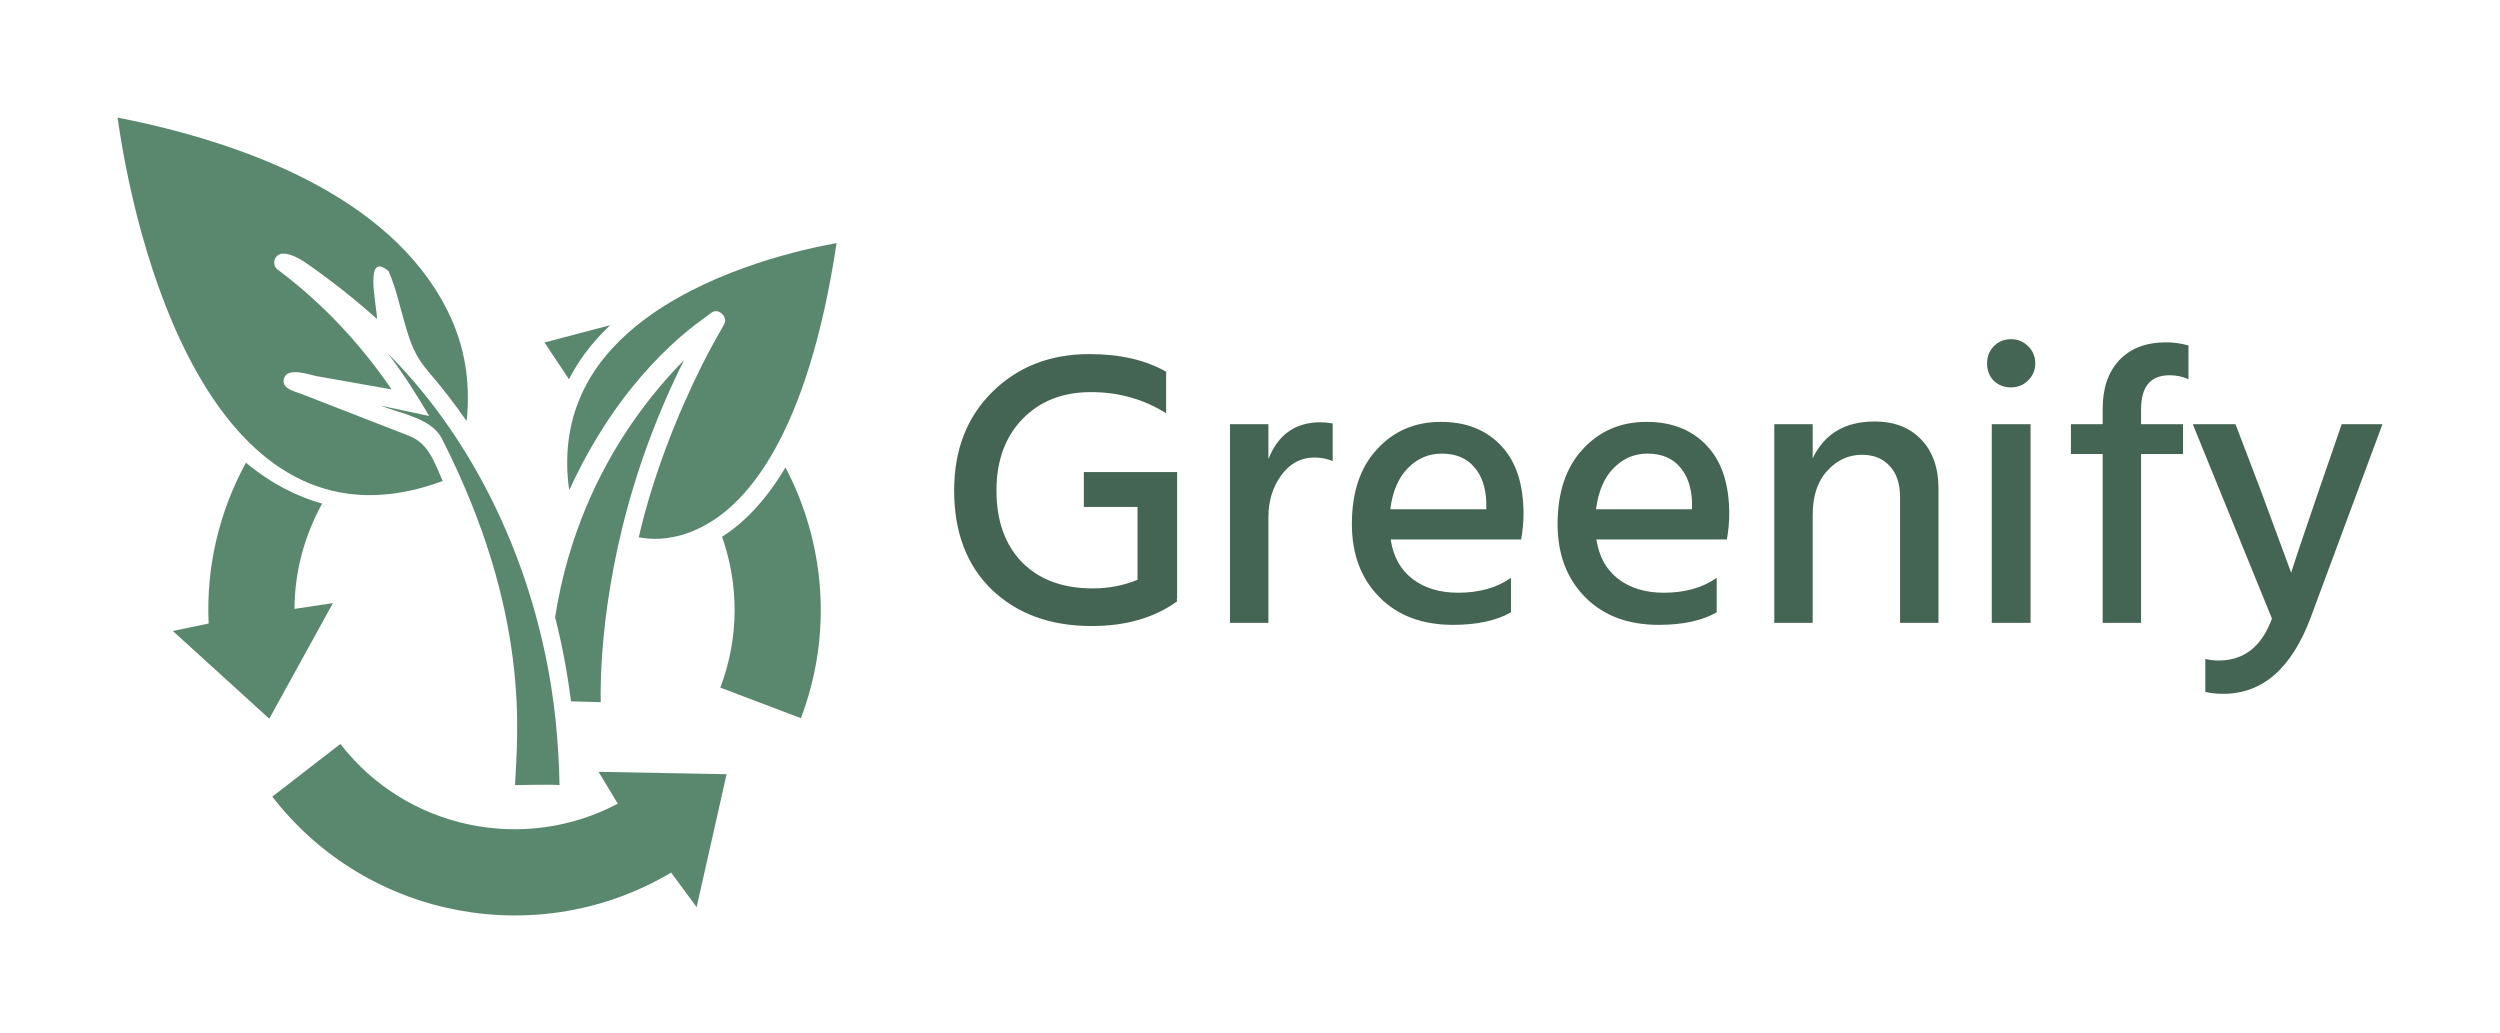 <svg version="1.1" xmlns="http://www.w3.org/2000/svg" viewBox="-2446.303 -1627.776 6533.087 2699.52"><desc>Created with Snap</desc><defs></defs><g><g transform="matrix(22.611,0,0,22.611,-2339.573,-1408.081)"><g><g><path d="M66.677,83.168c-10.74,5.7-24.37,3.026-32.06-6.9l-7.868,6.086c11.055,14.293,30.951,17.795,46.096,8.777l2.947,3.993    l3.462-15.363l-14.795-0.273L66.677,83.168z" fill="#59886f" style=""></path><path d="M65.796,27.868l-7.589,1.995l2.83,4.25c0.379-0.735,0.797-1.456,1.269-2.158C63.312,30.457,64.499,29.106,65.796,27.868z" fill="#59886f" style=""></path><path d="M78.73,52.316c1.925,5.468,2.013,11.607-0.201,17.437l9.312,3.535c3.736-9.84,2.758-20.317-1.779-28.98    C83.707,48.253,81.178,50.777,78.73,52.316z" fill="#59886f" style=""></path><path d="M19.394,62.346l-4.141,0.861l11.146,10.138l7.359-13.358l-4.441,0.668c0.008-4.352,1.178-8.505,3.193-12.166    c-2.806-0.785-5.825-2.25-8.805-4.729C20.664,49.316,19.082,55.707,19.394,62.346z" fill="#59886f" style=""></path><path d="M74.351,31.896c-1.787,1.796-3.941,4.25-6.071,7.347c-3.728,5.429-7.363,12.877-8.845,22.378    c0.781,3.048,1.401,6.284,1.836,9.718l3.438,0.097c-0.072-3.691,0.201-15.966,5.737-30.64    C71.537,37.905,72.813,34.928,74.351,31.896z" fill="#59886f" style=""></path><path d="M70.59,26.608c-2.557,1.792-4.854,3.938-6.574,6.5c-0.648,0.966-1.187,1.975-1.638,3.011    c-1.421,3.275-1.868,6.892-1.313,10.82c0.843-1.848,2.102-4.348,3.817-7.062c1.98-3.142,4.609-6.548,7.862-9.602    c1.252-1.175,2.593-2.292,4.042-3.317c0.395-0.306,0.696-0.523,0.7-0.525c0-0.002,0.505-0.414,1.069-0.012    c0.833,0.594,0.453,1.292,0.392,1.393c-0.636,1.071-1.207,2.134-1.778,3.196c-0.262,0.5-0.548,1.061-0.85,1.661    c-1.232,2.474-2.737,5.767-4.159,9.614c-1.139,3.07-2.222,6.478-3.06,10.093c0.483,0.095,1.147,0.183,1.944,0.183    c1.65,0,4.106-0.437,6.804-2.234c2.279-1.521,4.723-4.046,7.014-8.17c2.834-5.103,5.418-12.625,7.105-23.779    C88.364,19.02,78.305,21.199,70.59,26.608z" fill="#59886f" style=""></path><path d="M47.011,26.213C40.273,12.679,22.785,6.62,8.866,3.87c2.522,17.816,12.212,51.438,37.582,42.002    c-0.99-2.199-1.618-4.332-3.903-5.22c-1.048-0.409-2.097-0.815-3.146-1.224c-3.114-1.212-6.23-2.426-9.344-3.638    c-0.765-0.296-2.281-0.596-1.957-1.757c0.39-1.389,2.949-0.422,3.851-0.262c2.864,0.505,5.729,1.013,8.593,1.518    c-3.615-5.278-8.023-10.013-13.162-13.835c-0.666-0.5-0.481-1.576,0.322-1.814c0.807-0.239,2.169,0.506,2.737,0.894    c2.925,2.007,5.777,4.259,8.42,6.625c-0.05-1.63-1.532-7.957,1.326-5.543c0.855,1.924,1.292,4.05,1.882,6.067    c0.699,2.385,1.164,3.738,2.782,5.62c1.552,1.803,3.003,3.689,4.362,5.644C49.678,34.479,49.026,30.26,47.011,26.213    C46.576,25.34,48.521,29.245,47.011,26.213z" fill="#59886f" style=""></path><path d="M59.475,73.353c-1.702-15.886-8.541-31.392-19.384-42.236c1.854,2.403,3.366,4.838,4.798,7.251    c-1.886-0.405-3.772-0.811-5.658-1.216c2.379,0.926,5.933,1.496,7.099,3.786c10.322,20.269,8.756,34.174,8.471,40.083    c0,0,4.461-0.097,5.146,0C59.906,78.461,59.736,75.9,59.475,73.353C59.438,73.015,59.729,75.815,59.475,73.353z" fill="#59886f" style=""></path></g></g><desc>Created with Snap</desc><defs></defs></g><g><g transform="matrix(1.024,0,0,-1.024,0,0)"><path d="M377 385L615 385L615 62L614 62L615 55Q528 -8 397 -8Q239 -8 142 85Q46 178 46 338Q46 493 143 589Q241 686 391 686Q508 686 587 641L587 535Q501 589 395 589Q287 589 220 520Q154 451 154 338Q154 222 219 155Q285 88 400 88Q460 88 514 110L514 296L377 296L377 385ZM750 507L848 507L848 418Q885 512 981 512Q995 512 1012 509L1012 413Q991 422 965 422Q914 422 881 377Q848 332 848 270L848 0L750 0L750 507ZM1159 290L1404 290L1404 308Q1402 365 1373 398Q1344 432 1290 432Q1240 432 1204 395Q1168 359 1159 290ZM1467 115L1467 27Q1411 -5 1319 -5Q1201 -5 1131 66Q1061 137 1061 252Q1061 374 1125 443Q1189 513 1288 513Q1385 513 1442 452Q1499 392 1499 278Q1499 247 1493 213L1160 213Q1170 147 1216 112Q1262 77 1332 77Q1413 77 1467 115ZM1684 290L1929 290L1929 308Q1927 365 1898 398Q1869 432 1815 432Q1765 432 1729 395Q1693 359 1684 290ZM1992 115L1992 27Q1936 -5 1844 -5Q1726 -5 1656 66Q1586 137 1586 252Q1586 374 1650 443Q1714 513 1813 513Q1910 513 1967 452Q2024 392 2024 278Q2024 247 2018 213L1685 213Q1695 147 1741 112Q1787 77 1857 77Q1938 77 1992 115ZM2139 507L2237 507L2237 420Q2282 514 2395 514Q2470 514 2514 468Q2558 422 2558 343L2558 0L2460 0L2460 320Q2460 373 2433 401Q2407 429 2363 429Q2311 429 2274 388Q2237 348 2237 275L2237 0L2139 0L2139 507ZM2793 0L2694 0L2694 507L2793 507L2793 0ZM2699 618Q2682 636 2682 662Q2682 688 2699 706Q2717 724 2743 724Q2769 724 2787 706Q2805 688 2805 662Q2805 637 2787 619Q2769 601 2743 601Q2717 601 2699 618ZM3196 708L3196 622Q3173 632 3148 632Q3075 632 3075 545L3075 507L3182 507L3182 431L3075 431L3075 0L2977 0L2977 431L2896 431L2896 507L2977 507L2977 546Q2977 625 3019 670Q3062 716 3139 716Q3167 716 3196 708ZM3409 11L3207 507L3316 507L3379 342L3458 128Q3467 158 3530 342L3587 507L3691 507L3508 14Q3435 -181 3285 -181Q3258 -181 3239 -176L3239 -92Q3255 -96 3273 -96Q3370 -96 3409 11Z" fill="#446553" style=""></path></g></g></g></svg>